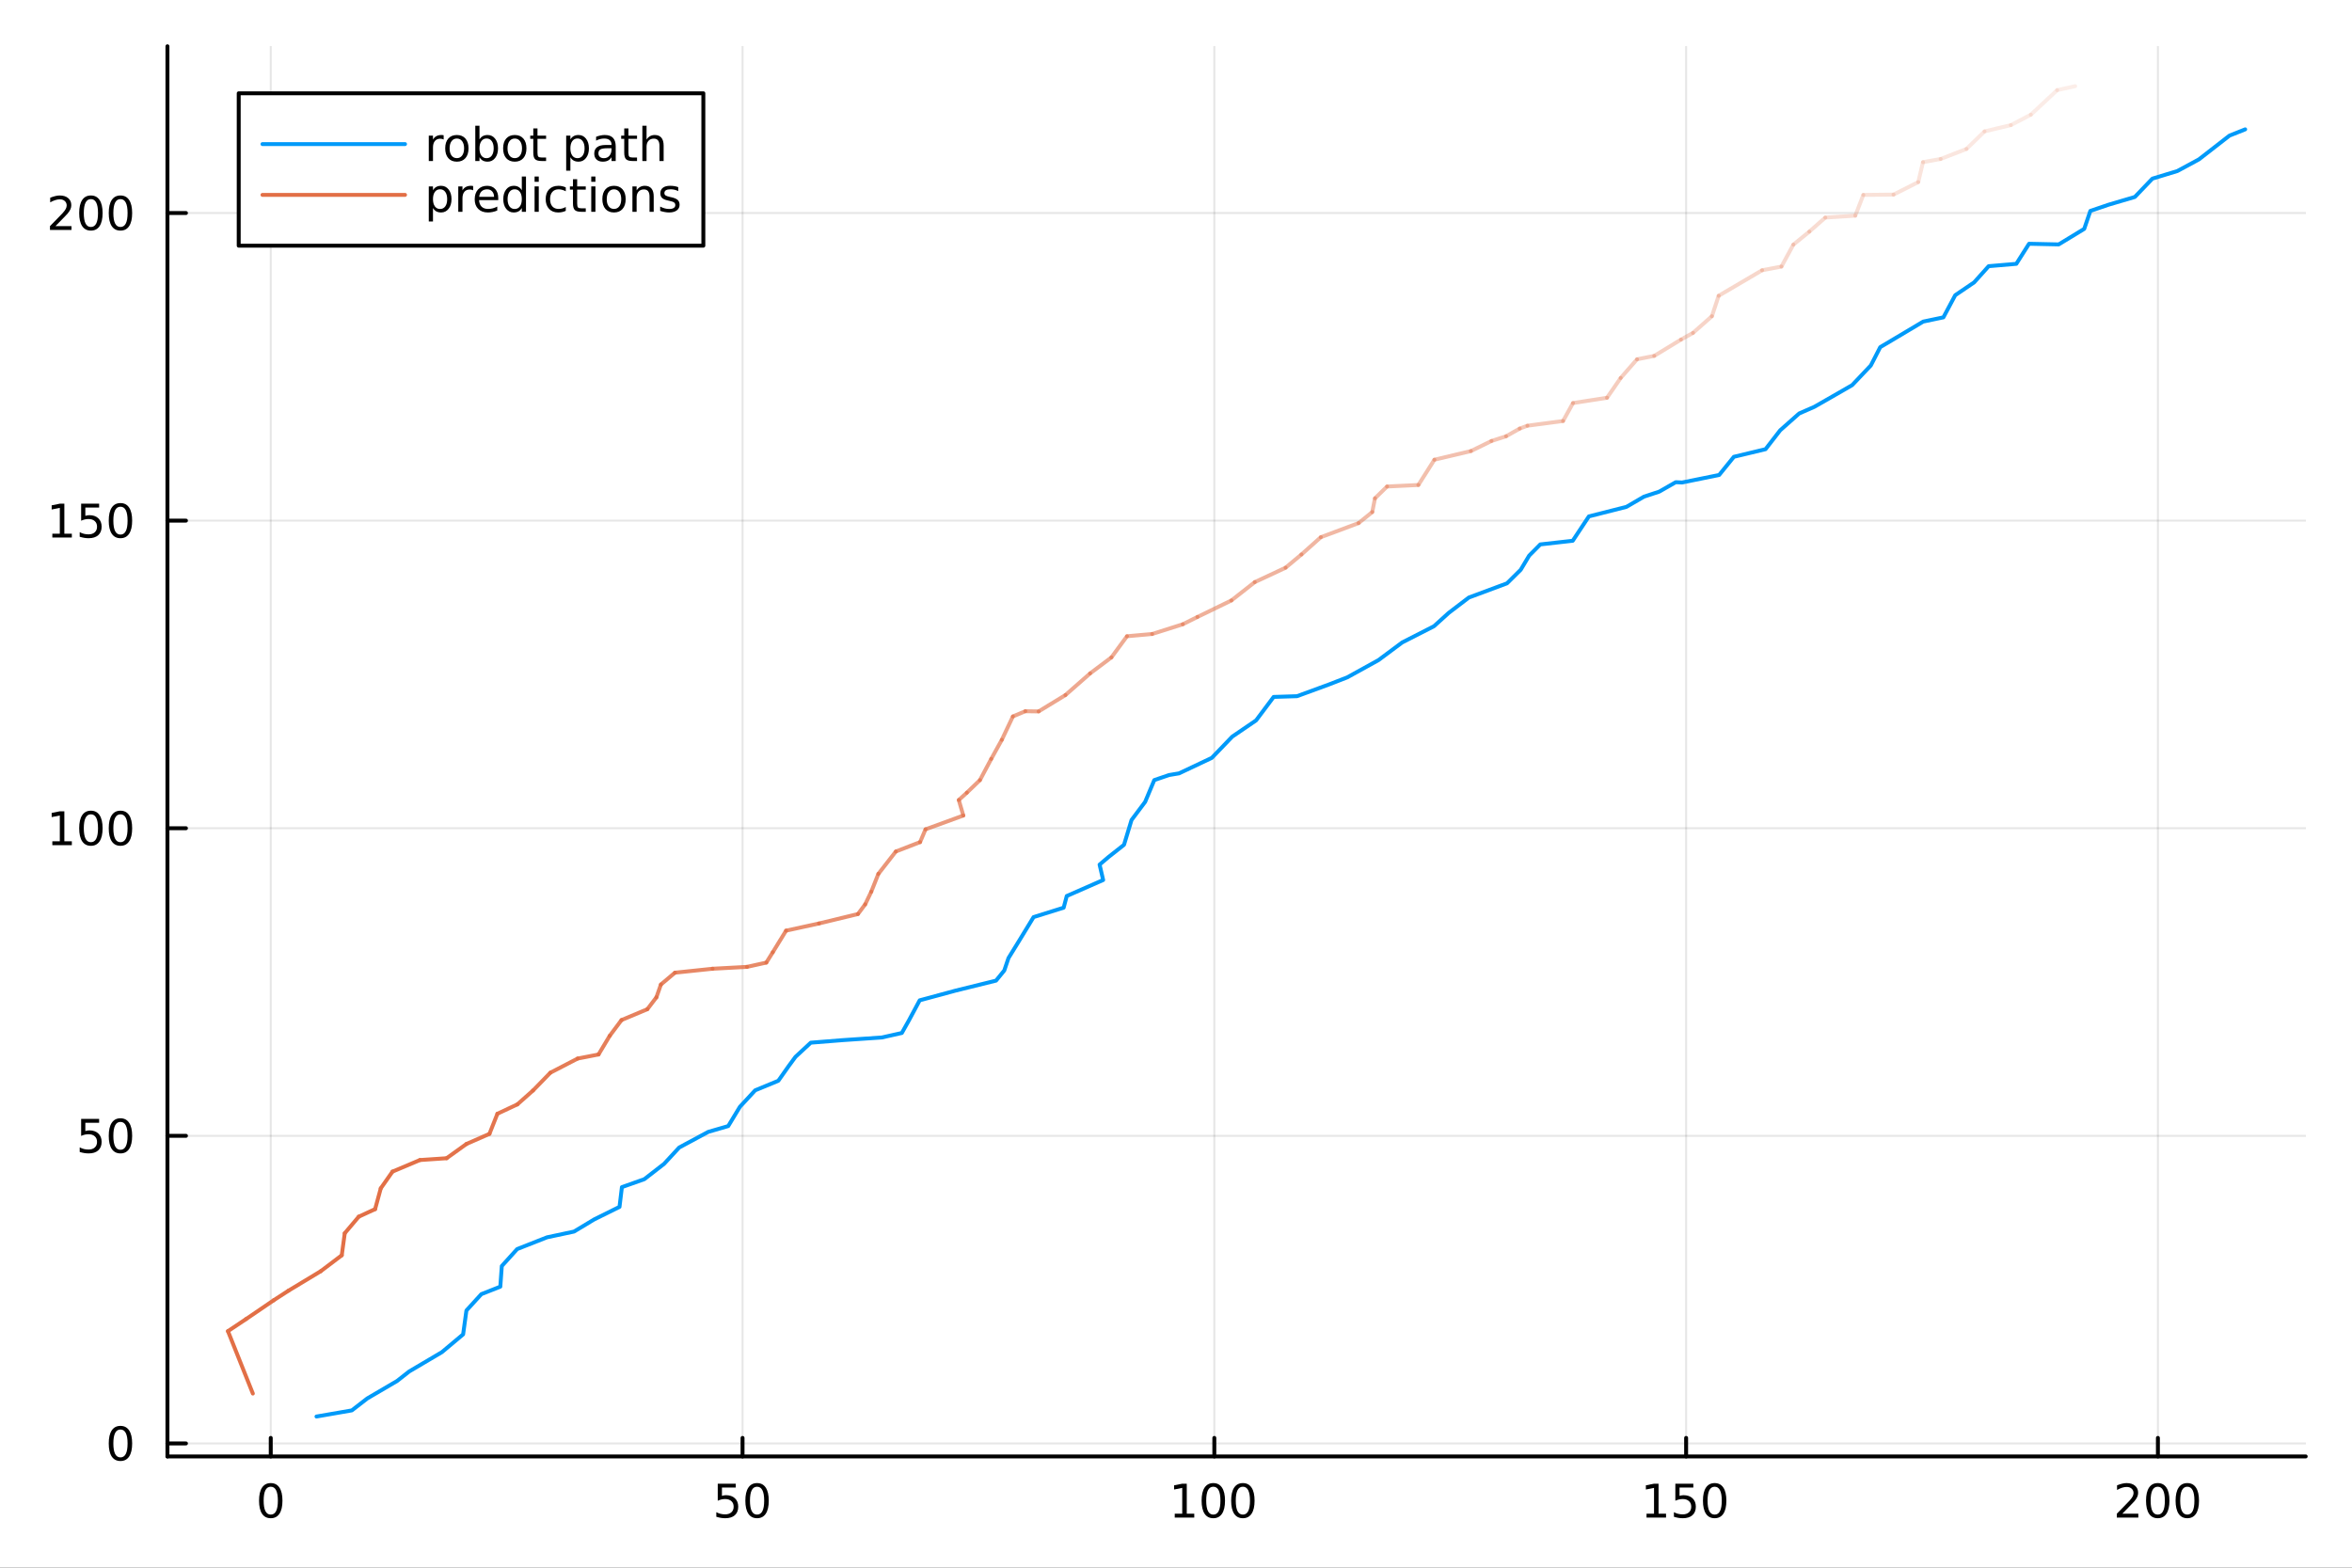 <?xml version="1.0" encoding="utf-8"?>
<svg xmlns="http://www.w3.org/2000/svg" xmlns:xlink="http://www.w3.org/1999/xlink" width="600" height="400" viewBox="0 0 2400 1600">
<rect x="0" y="0" width="2400" height="1600" fill="#333333" stroke="none"/>
<defs>
  <clipPath id="clip570">
    <rect x="0" y="0" width="2400" height="1600"/>
  </clipPath>
</defs>
<path clip-path="url(#clip570)" d="M0 1600 L2400 1600 L2400 8.88178e-14 L0 8.88178e-14  Z" fill="#ffffff" fill-rule="evenodd" fill-opacity="1"/>
<defs>
  <clipPath id="clip571">
    <rect x="480" y="0" width="1681" height="1600"/>
  </clipPath>
</defs>
<path clip-path="url(#clip570)" d="M170.857 1486.45 L2352.76 1486.45 L2352.76 47.244 L170.857 47.244  Z" fill="#ffffff" fill-rule="evenodd" fill-opacity="1"/>
<defs>
  <clipPath id="clip572">
    <rect x="170" y="47" width="2183" height="1440"/>
  </clipPath>
</defs>
<polyline clip-path="url(#clip572)" style="stroke:#000000; stroke-linecap:round; stroke-linejoin:round; stroke-width:2; stroke-opacity:0.1; fill:none" points="276.279,1486.45 276.279,47.244 "/>
<polyline clip-path="url(#clip572)" style="stroke:#000000; stroke-linecap:round; stroke-linejoin:round; stroke-width:2; stroke-opacity:0.1; fill:none" points="757.696,1486.45 757.696,47.244 "/>
<polyline clip-path="url(#clip572)" style="stroke:#000000; stroke-linecap:round; stroke-linejoin:round; stroke-width:2; stroke-opacity:0.1; fill:none" points="1239.11,1486.45 1239.11,47.244 "/>
<polyline clip-path="url(#clip572)" style="stroke:#000000; stroke-linecap:round; stroke-linejoin:round; stroke-width:2; stroke-opacity:0.1; fill:none" points="1720.53,1486.45 1720.53,47.244 "/>
<polyline clip-path="url(#clip572)" style="stroke:#000000; stroke-linecap:round; stroke-linejoin:round; stroke-width:2; stroke-opacity:0.1; fill:none" points="2201.95,1486.45 2201.95,47.244 "/>
<polyline clip-path="url(#clip572)" style="stroke:#000000; stroke-linecap:round; stroke-linejoin:round; stroke-width:2; stroke-opacity:0.1; fill:none" points="170.857,1473.18 2352.76,1473.18 "/>
<polyline clip-path="url(#clip572)" style="stroke:#000000; stroke-linecap:round; stroke-linejoin:round; stroke-width:2; stroke-opacity:0.1; fill:none" points="170.857,1159.24 2352.76,1159.24 "/>
<polyline clip-path="url(#clip572)" style="stroke:#000000; stroke-linecap:round; stroke-linejoin:round; stroke-width:2; stroke-opacity:0.1; fill:none" points="170.857,845.297 2352.76,845.297 "/>
<polyline clip-path="url(#clip572)" style="stroke:#000000; stroke-linecap:round; stroke-linejoin:round; stroke-width:2; stroke-opacity:0.1; fill:none" points="170.857,531.356 2352.76,531.356 "/>
<polyline clip-path="url(#clip572)" style="stroke:#000000; stroke-linecap:round; stroke-linejoin:round; stroke-width:2; stroke-opacity:0.1; fill:none" points="170.857,217.414 2352.76,217.414 "/>
<polyline clip-path="url(#clip570)" style="stroke:#000000; stroke-linecap:round; stroke-linejoin:round; stroke-width:4; stroke-opacity:1; fill:none" points="170.857,1486.45 2352.76,1486.45 "/>
<polyline clip-path="url(#clip570)" style="stroke:#000000; stroke-linecap:round; stroke-linejoin:round; stroke-width:4; stroke-opacity:1; fill:none" points="276.279,1486.45 276.279,1467.55 "/>
<polyline clip-path="url(#clip570)" style="stroke:#000000; stroke-linecap:round; stroke-linejoin:round; stroke-width:4; stroke-opacity:1; fill:none" points="757.696,1486.45 757.696,1467.55 "/>
<polyline clip-path="url(#clip570)" style="stroke:#000000; stroke-linecap:round; stroke-linejoin:round; stroke-width:4; stroke-opacity:1; fill:none" points="1239.11,1486.45 1239.11,1467.55 "/>
<polyline clip-path="url(#clip570)" style="stroke:#000000; stroke-linecap:round; stroke-linejoin:round; stroke-width:4; stroke-opacity:1; fill:none" points="1720.53,1486.45 1720.53,1467.55 "/>
<polyline clip-path="url(#clip570)" style="stroke:#000000; stroke-linecap:round; stroke-linejoin:round; stroke-width:4; stroke-opacity:1; fill:none" points="2201.95,1486.45 2201.95,1467.55 "/>
<path clip-path="url(#clip570)" d="M276.279 1517.37 Q272.668 1517.37 270.839 1520.93 Q269.034 1524.47 269.034 1531.6 Q269.034 1538.71 270.839 1542.27 Q272.668 1545.82 276.279 1545.82 Q279.913 1545.82 281.719 1542.27 Q283.548 1538.71 283.548 1531.6 Q283.548 1524.47 281.719 1520.93 Q279.913 1517.37 276.279 1517.37 M276.279 1513.66 Q282.089 1513.66 285.145 1518.27 Q288.224 1522.85 288.224 1531.6 Q288.224 1540.33 285.145 1544.94 Q282.089 1549.52 276.279 1549.52 Q270.469 1549.52 267.39 1544.94 Q264.335 1540.33 264.335 1531.6 Q264.335 1522.85 267.39 1518.27 Q270.469 1513.66 276.279 1513.66 Z" fill="#000000" fill-rule="nonzero" fill-opacity="1" /><path clip-path="url(#clip570)" d="M732.396 1514.29 L750.752 1514.29 L750.752 1518.22 L736.678 1518.22 L736.678 1526.7 Q737.696 1526.35 738.715 1526.19 Q739.733 1526 740.752 1526 Q746.539 1526 749.919 1529.17 Q753.298 1532.34 753.298 1537.76 Q753.298 1543.34 749.826 1546.44 Q746.354 1549.52 740.034 1549.52 Q737.858 1549.52 735.59 1549.15 Q733.345 1548.78 730.937 1548.04 L730.937 1543.34 Q733.021 1544.47 735.243 1545.03 Q737.465 1545.58 739.942 1545.58 Q743.946 1545.58 746.284 1543.48 Q748.622 1541.37 748.622 1537.76 Q748.622 1534.15 746.284 1532.04 Q743.946 1529.94 739.942 1529.94 Q738.067 1529.94 736.192 1530.35 Q734.34 1530.77 732.396 1531.65 L732.396 1514.29 Z" fill="#000000" fill-rule="nonzero" fill-opacity="1" /><path clip-path="url(#clip570)" d="M772.511 1517.37 Q768.9 1517.37 767.071 1520.93 Q765.266 1524.47 765.266 1531.6 Q765.266 1538.71 767.071 1542.27 Q768.9 1545.82 772.511 1545.82 Q776.145 1545.82 777.951 1542.27 Q779.78 1538.71 779.78 1531.6 Q779.78 1524.47 777.951 1520.93 Q776.145 1517.37 772.511 1517.37 M772.511 1513.66 Q778.321 1513.66 781.377 1518.27 Q784.455 1522.85 784.455 1531.6 Q784.455 1540.33 781.377 1544.94 Q778.321 1549.52 772.511 1549.52 Q766.701 1549.52 763.622 1544.94 Q760.567 1540.33 760.567 1531.6 Q760.567 1522.85 763.622 1518.27 Q766.701 1513.66 772.511 1513.66 Z" fill="#000000" fill-rule="nonzero" fill-opacity="1" /><path clip-path="url(#clip570)" d="M1198.72 1544.91 L1206.36 1544.91 L1206.36 1518.55 L1198.05 1520.21 L1198.05 1515.95 L1206.31 1514.29 L1210.99 1514.29 L1210.99 1544.91 L1218.63 1544.91 L1218.63 1548.85 L1198.72 1548.85 L1198.72 1544.91 Z" fill="#000000" fill-rule="nonzero" fill-opacity="1" /><path clip-path="url(#clip570)" d="M1238.07 1517.37 Q1234.46 1517.37 1232.63 1520.93 Q1230.83 1524.47 1230.83 1531.6 Q1230.83 1538.71 1232.63 1542.27 Q1234.46 1545.82 1238.07 1545.82 Q1241.71 1545.82 1243.51 1542.27 Q1245.34 1538.71 1245.34 1531.6 Q1245.34 1524.47 1243.51 1520.93 Q1241.71 1517.37 1238.07 1517.37 M1238.07 1513.66 Q1243.88 1513.66 1246.94 1518.27 Q1250.02 1522.85 1250.02 1531.6 Q1250.02 1540.33 1246.94 1544.94 Q1243.88 1549.52 1238.07 1549.52 Q1232.26 1549.52 1229.18 1544.94 Q1226.13 1540.33 1226.13 1531.6 Q1226.13 1522.85 1229.18 1518.27 Q1232.26 1513.66 1238.07 1513.66 Z" fill="#000000" fill-rule="nonzero" fill-opacity="1" /><path clip-path="url(#clip570)" d="M1268.23 1517.37 Q1264.62 1517.37 1262.79 1520.93 Q1260.99 1524.47 1260.99 1531.6 Q1260.99 1538.71 1262.79 1542.27 Q1264.62 1545.82 1268.23 1545.82 Q1271.87 1545.82 1273.67 1542.27 Q1275.5 1538.71 1275.5 1531.6 Q1275.5 1524.47 1273.67 1520.93 Q1271.87 1517.37 1268.23 1517.37 M1268.23 1513.66 Q1274.04 1513.66 1277.1 1518.27 Q1280.18 1522.85 1280.18 1531.6 Q1280.18 1540.33 1277.1 1544.94 Q1274.04 1549.52 1268.23 1549.52 Q1262.42 1549.52 1259.34 1544.94 Q1256.29 1540.33 1256.29 1531.6 Q1256.29 1522.85 1259.34 1518.27 Q1262.42 1513.66 1268.23 1513.66 Z" fill="#000000" fill-rule="nonzero" fill-opacity="1" /><path clip-path="url(#clip570)" d="M1680.14 1544.91 L1687.78 1544.91 L1687.78 1518.55 L1679.47 1520.21 L1679.47 1515.95 L1687.73 1514.29 L1692.41 1514.29 L1692.41 1544.91 L1700.04 1544.91 L1700.04 1548.85 L1680.14 1548.85 L1680.14 1544.91 Z" fill="#000000" fill-rule="nonzero" fill-opacity="1" /><path clip-path="url(#clip570)" d="M1709.54 1514.29 L1727.89 1514.29 L1727.89 1518.22 L1713.82 1518.22 L1713.82 1526.7 Q1714.84 1526.35 1715.85 1526.19 Q1716.87 1526 1717.89 1526 Q1723.68 1526 1727.06 1529.17 Q1730.44 1532.34 1730.44 1537.76 Q1730.44 1543.34 1726.97 1546.44 Q1723.49 1549.52 1717.17 1549.52 Q1715 1549.52 1712.73 1549.15 Q1710.48 1548.78 1708.08 1548.04 L1708.08 1543.34 Q1710.16 1544.47 1712.38 1545.03 Q1714.6 1545.58 1717.08 1545.58 Q1721.09 1545.58 1723.42 1543.48 Q1725.76 1541.37 1725.76 1537.76 Q1725.76 1534.15 1723.42 1532.04 Q1721.09 1529.94 1717.08 1529.94 Q1715.21 1529.94 1713.33 1530.35 Q1711.48 1530.77 1709.54 1531.65 L1709.54 1514.29 Z" fill="#000000" fill-rule="nonzero" fill-opacity="1" /><path clip-path="url(#clip570)" d="M1749.65 1517.37 Q1746.04 1517.37 1744.21 1520.93 Q1742.41 1524.47 1742.41 1531.6 Q1742.41 1538.71 1744.21 1542.27 Q1746.04 1545.82 1749.65 1545.82 Q1753.29 1545.82 1755.09 1542.27 Q1756.92 1538.71 1756.92 1531.6 Q1756.92 1524.47 1755.09 1520.93 Q1753.29 1517.37 1749.65 1517.37 M1749.65 1513.66 Q1755.46 1513.66 1758.52 1518.27 Q1761.6 1522.85 1761.6 1531.6 Q1761.6 1540.33 1758.52 1544.94 Q1755.46 1549.52 1749.65 1549.52 Q1743.84 1549.52 1740.76 1544.94 Q1737.71 1540.33 1737.71 1531.6 Q1737.71 1522.85 1740.76 1518.27 Q1743.84 1513.66 1749.65 1513.66 Z" fill="#000000" fill-rule="nonzero" fill-opacity="1" /><path clip-path="url(#clip570)" d="M2165.64 1544.91 L2181.96 1544.91 L2181.96 1548.85 L2160.02 1548.85 L2160.02 1544.91 Q2162.68 1542.16 2167.26 1537.53 Q2171.87 1532.88 2173.05 1531.53 Q2175.29 1529.01 2176.17 1527.27 Q2177.08 1525.51 2177.08 1523.82 Q2177.08 1521.07 2175.13 1519.33 Q2173.21 1517.6 2170.11 1517.6 Q2167.91 1517.6 2165.45 1518.36 Q2163.02 1519.13 2160.25 1520.68 L2160.25 1515.95 Q2163.07 1514.82 2165.52 1514.24 Q2167.98 1513.66 2170.01 1513.66 Q2175.39 1513.66 2178.58 1516.35 Q2181.77 1519.03 2181.77 1523.52 Q2181.77 1525.65 2180.96 1527.57 Q2180.18 1529.47 2178.07 1532.07 Q2177.49 1532.74 2174.39 1535.95 Q2171.29 1539.15 2165.64 1544.91 Z" fill="#000000" fill-rule="nonzero" fill-opacity="1" /><path clip-path="url(#clip570)" d="M2201.77 1517.37 Q2198.16 1517.37 2196.33 1520.93 Q2194.53 1524.47 2194.53 1531.6 Q2194.53 1538.71 2196.33 1542.27 Q2198.16 1545.82 2201.77 1545.82 Q2205.41 1545.82 2207.21 1542.27 Q2209.04 1538.71 2209.04 1531.6 Q2209.04 1524.47 2207.21 1520.93 Q2205.41 1517.37 2201.77 1517.37 M2201.77 1513.66 Q2207.58 1513.66 2210.64 1518.27 Q2213.72 1522.85 2213.72 1531.6 Q2213.72 1540.33 2210.64 1544.94 Q2207.58 1549.52 2201.77 1549.52 Q2195.96 1549.52 2192.89 1544.94 Q2189.83 1540.33 2189.83 1531.6 Q2189.83 1522.85 2192.89 1518.27 Q2195.96 1513.66 2201.77 1513.66 Z" fill="#000000" fill-rule="nonzero" fill-opacity="1" /><path clip-path="url(#clip570)" d="M2231.94 1517.37 Q2228.32 1517.37 2226.5 1520.93 Q2224.69 1524.47 2224.69 1531.6 Q2224.69 1538.71 2226.5 1542.27 Q2228.32 1545.82 2231.94 1545.82 Q2235.57 1545.82 2237.38 1542.27 Q2239.2 1538.71 2239.2 1531.6 Q2239.2 1524.47 2237.38 1520.93 Q2235.57 1517.37 2231.94 1517.37 M2231.94 1513.66 Q2237.75 1513.66 2240.8 1518.27 Q2243.88 1522.85 2243.88 1531.6 Q2243.88 1540.33 2240.8 1544.94 Q2237.75 1549.52 2231.94 1549.52 Q2226.13 1549.52 2223.05 1544.94 Q2219.99 1540.33 2219.99 1531.6 Q2219.99 1522.85 2223.05 1518.27 Q2226.13 1513.66 2231.94 1513.66 Z" fill="#000000" fill-rule="nonzero" fill-opacity="1" /><polyline clip-path="url(#clip570)" style="stroke:#000000; stroke-linecap:round; stroke-linejoin:round; stroke-width:4; stroke-opacity:1; fill:none" points="170.857,1486.45 170.857,47.244 "/>
<polyline clip-path="url(#clip570)" style="stroke:#000000; stroke-linecap:round; stroke-linejoin:round; stroke-width:4; stroke-opacity:1; fill:none" points="170.857,1473.18 189.755,1473.18 "/>
<polyline clip-path="url(#clip570)" style="stroke:#000000; stroke-linecap:round; stroke-linejoin:round; stroke-width:4; stroke-opacity:1; fill:none" points="170.857,1159.24 189.755,1159.24 "/>
<polyline clip-path="url(#clip570)" style="stroke:#000000; stroke-linecap:round; stroke-linejoin:round; stroke-width:4; stroke-opacity:1; fill:none" points="170.857,845.297 189.755,845.297 "/>
<polyline clip-path="url(#clip570)" style="stroke:#000000; stroke-linecap:round; stroke-linejoin:round; stroke-width:4; stroke-opacity:1; fill:none" points="170.857,531.356 189.755,531.356 "/>
<polyline clip-path="url(#clip570)" style="stroke:#000000; stroke-linecap:round; stroke-linejoin:round; stroke-width:4; stroke-opacity:1; fill:none" points="170.857,217.414 189.755,217.414 "/>
<path clip-path="url(#clip570)" d="M122.913 1458.98 Q119.302 1458.98 117.473 1462.54 Q115.668 1466.09 115.668 1473.21 Q115.668 1480.32 117.473 1483.89 Q119.302 1487.43 122.913 1487.43 Q126.547 1487.43 128.353 1483.89 Q130.182 1480.32 130.182 1473.21 Q130.182 1466.09 128.353 1462.54 Q126.547 1458.98 122.913 1458.98 M122.913 1455.28 Q128.723 1455.28 131.779 1459.88 Q134.857 1464.46 134.857 1473.21 Q134.857 1481.94 131.779 1486.55 Q128.723 1491.13 122.913 1491.13 Q117.103 1491.13 114.024 1486.55 Q110.969 1481.94 110.969 1473.21 Q110.969 1464.46 114.024 1459.88 Q117.103 1455.28 122.913 1455.28 Z" fill="#000000" fill-rule="nonzero" fill-opacity="1" /><path clip-path="url(#clip570)" d="M82.797 1141.96 L101.154 1141.96 L101.154 1145.89 L87.08 1145.89 L87.08 1154.37 Q88.098 1154.02 89.117 1153.86 Q90.135 1153.67 91.154 1153.67 Q96.941 1153.67 100.321 1156.84 Q103.7 1160.01 103.7 1165.43 Q103.7 1171.01 100.228 1174.11 Q96.756 1177.19 90.436 1177.19 Q88.26 1177.19 85.992 1176.82 Q83.747 1176.45 81.339 1175.71 L81.339 1171.01 Q83.422 1172.14 85.645 1172.7 Q87.867 1173.25 90.344 1173.25 Q94.348 1173.25 96.686 1171.15 Q99.024 1169.04 99.024 1165.43 Q99.024 1161.82 96.686 1159.71 Q94.348 1157.61 90.344 1157.61 Q88.469 1157.61 86.594 1158.02 Q84.742 1158.44 82.797 1159.32 L82.797 1141.96 Z" fill="#000000" fill-rule="nonzero" fill-opacity="1" /><path clip-path="url(#clip570)" d="M122.913 1145.04 Q119.302 1145.04 117.473 1148.6 Q115.668 1152.14 115.668 1159.27 Q115.668 1166.38 117.473 1169.94 Q119.302 1173.49 122.913 1173.49 Q126.547 1173.49 128.353 1169.94 Q130.182 1166.38 130.182 1159.27 Q130.182 1152.14 128.353 1148.6 Q126.547 1145.04 122.913 1145.04 M122.913 1141.33 Q128.723 1141.33 131.779 1145.94 Q134.857 1150.52 134.857 1159.27 Q134.857 1168 131.779 1172.61 Q128.723 1177.19 122.913 1177.19 Q117.103 1177.19 114.024 1172.61 Q110.969 1168 110.969 1159.27 Q110.969 1150.52 114.024 1145.94 Q117.103 1141.33 122.913 1141.33 Z" fill="#000000" fill-rule="nonzero" fill-opacity="1" /><path clip-path="url(#clip570)" d="M53.4 858.642 L61.038 858.642 L61.038 832.277 L52.728 833.943 L52.728 829.684 L60.992 828.017 L65.668 828.017 L65.668 858.642 L73.307 858.642 L73.307 862.577 L53.4 862.577 L53.4 858.642 Z" fill="#000000" fill-rule="nonzero" fill-opacity="1" /><path clip-path="url(#clip570)" d="M92.751 831.096 Q89.14 831.096 87.311 834.661 Q85.506 838.202 85.506 845.332 Q85.506 852.439 87.311 856.003 Q89.14 859.545 92.751 859.545 Q96.385 859.545 98.191 856.003 Q100.02 852.439 100.02 845.332 Q100.02 838.202 98.191 834.661 Q96.385 831.096 92.751 831.096 M92.751 827.392 Q98.561 827.392 101.617 831.999 Q104.696 836.582 104.696 845.332 Q104.696 854.059 101.617 858.665 Q98.561 863.249 92.751 863.249 Q86.941 863.249 83.862 858.665 Q80.807 854.059 80.807 845.332 Q80.807 836.582 83.862 831.999 Q86.941 827.392 92.751 827.392 Z" fill="#000000" fill-rule="nonzero" fill-opacity="1" /><path clip-path="url(#clip570)" d="M122.913 831.096 Q119.302 831.096 117.473 834.661 Q115.668 838.202 115.668 845.332 Q115.668 852.439 117.473 856.003 Q119.302 859.545 122.913 859.545 Q126.547 859.545 128.353 856.003 Q130.182 852.439 130.182 845.332 Q130.182 838.202 128.353 834.661 Q126.547 831.096 122.913 831.096 M122.913 827.392 Q128.723 827.392 131.779 831.999 Q134.857 836.582 134.857 845.332 Q134.857 854.059 131.779 858.665 Q128.723 863.249 122.913 863.249 Q117.103 863.249 114.024 858.665 Q110.969 854.059 110.969 845.332 Q110.969 836.582 114.024 831.999 Q117.103 827.392 122.913 827.392 Z" fill="#000000" fill-rule="nonzero" fill-opacity="1" /><path clip-path="url(#clip570)" d="M53.4 544.701 L61.038 544.701 L61.038 518.335 L52.728 520.002 L52.728 515.743 L60.992 514.076 L65.668 514.076 L65.668 544.701 L73.307 544.701 L73.307 548.636 L53.4 548.636 L53.4 544.701 Z" fill="#000000" fill-rule="nonzero" fill-opacity="1" /><path clip-path="url(#clip570)" d="M82.797 514.076 L101.154 514.076 L101.154 518.011 L87.08 518.011 L87.08 526.483 Q88.098 526.136 89.117 525.974 Q90.135 525.789 91.154 525.789 Q96.941 525.789 100.321 528.96 Q103.7 532.131 103.7 537.548 Q103.7 543.127 100.228 546.229 Q96.756 549.307 90.436 549.307 Q88.26 549.307 85.992 548.937 Q83.747 548.566 81.339 547.826 L81.339 543.127 Q83.422 544.261 85.645 544.817 Q87.867 545.372 90.344 545.372 Q94.348 545.372 96.686 543.266 Q99.024 541.159 99.024 537.548 Q99.024 533.937 96.686 531.83 Q94.348 529.724 90.344 529.724 Q88.469 529.724 86.594 530.141 Q84.742 530.557 82.797 531.437 L82.797 514.076 Z" fill="#000000" fill-rule="nonzero" fill-opacity="1" /><path clip-path="url(#clip570)" d="M122.913 517.155 Q119.302 517.155 117.473 520.719 Q115.668 524.261 115.668 531.391 Q115.668 538.497 117.473 542.062 Q119.302 545.604 122.913 545.604 Q126.547 545.604 128.353 542.062 Q130.182 538.497 130.182 531.391 Q130.182 524.261 128.353 520.719 Q126.547 517.155 122.913 517.155 M122.913 513.451 Q128.723 513.451 131.779 518.057 Q134.857 522.641 134.857 531.391 Q134.857 540.117 131.779 544.724 Q128.723 549.307 122.913 549.307 Q117.103 549.307 114.024 544.724 Q110.969 540.117 110.969 531.391 Q110.969 522.641 114.024 518.057 Q117.103 513.451 122.913 513.451 Z" fill="#000000" fill-rule="nonzero" fill-opacity="1" /><path clip-path="url(#clip570)" d="M56.617 230.759 L72.936 230.759 L72.936 234.694 L50.992 234.694 L50.992 230.759 Q53.654 228.005 58.237 223.375 Q62.844 218.722 64.025 217.38 Q66.27 214.857 67.149 213.121 Q68.052 211.361 68.052 209.671 Q68.052 206.917 66.108 205.181 Q64.186 203.445 61.085 203.445 Q58.886 203.445 56.432 204.209 Q54.001 204.972 51.224 206.523 L51.224 201.801 Q54.048 200.667 56.501 200.088 Q58.955 199.51 60.992 199.51 Q66.362 199.51 69.557 202.195 Q72.751 204.88 72.751 209.371 Q72.751 211.5 71.941 213.421 Q71.154 215.32 69.048 217.912 Q68.469 218.583 65.367 221.801 Q62.265 224.995 56.617 230.759 Z" fill="#000000" fill-rule="nonzero" fill-opacity="1" /><path clip-path="url(#clip570)" d="M92.751 203.213 Q89.14 203.213 87.311 206.778 Q85.506 210.32 85.506 217.449 Q85.506 224.556 87.311 228.12 Q89.14 231.662 92.751 231.662 Q96.385 231.662 98.191 228.12 Q100.02 224.556 100.02 217.449 Q100.02 210.32 98.191 206.778 Q96.385 203.213 92.751 203.213 M92.751 199.51 Q98.561 199.51 101.617 204.116 Q104.696 208.699 104.696 217.449 Q104.696 226.176 101.617 230.782 Q98.561 235.366 92.751 235.366 Q86.941 235.366 83.862 230.782 Q80.807 226.176 80.807 217.449 Q80.807 208.699 83.862 204.116 Q86.941 199.51 92.751 199.51 Z" fill="#000000" fill-rule="nonzero" fill-opacity="1" /><path clip-path="url(#clip570)" d="M122.913 203.213 Q119.302 203.213 117.473 206.778 Q115.668 210.32 115.668 217.449 Q115.668 224.556 117.473 228.12 Q119.302 231.662 122.913 231.662 Q126.547 231.662 128.353 228.12 Q130.182 224.556 130.182 217.449 Q130.182 210.32 128.353 206.778 Q126.547 203.213 122.913 203.213 M122.913 199.51 Q128.723 199.51 131.779 204.116 Q134.857 208.699 134.857 217.449 Q134.857 226.176 131.779 230.782 Q128.723 235.366 122.913 235.366 Q117.103 235.366 114.024 230.782 Q110.969 226.176 110.969 217.449 Q110.969 208.699 114.024 204.116 Q117.103 199.51 122.913 199.51 Z" fill="#000000" fill-rule="nonzero" fill-opacity="1" /><polyline clip-path="url(#clip572)" style="stroke:#009af9; stroke-linecap:round; stroke-linejoin:round; stroke-width:4; stroke-opacity:1; fill:none" points="322.957,1445.72 359.027,1439.46 374.788,1427.25 405.213,1409.42 417.547,1399.72 450.895,1380.03 472.578,1361.86 475.939,1337.52 491.171,1320.82 510.526,1313.18 512.045,1292.15 527.743,1274.8 558.202,1262.82 585.718,1256.95 606.364,1244.53 632.15,1231.75 634.598,1211.6 657.492,1203.48 677.63,1187.85 693.062,1171.16 722.717,1155.2 743.084,1149.29 755.012,1129.61 770.614,1112.78 794.215,1103.04 804.656,1088.23 811.729,1078.61 827.331,1064.17 860.165,1061.56 899.799,1058.87 920.235,1054.28 927.512,1041.33 938.461,1020.94 974.977,1011.06 1016.36,1000.83 1024.78,990.477 1029.07,977.796 1039.73,960.519 1054.69,935.976 1085.37,926.379 1088.53,914.48 1125.67,898.154 1122.03,882.423 1131.22,874.612 1146.95,862.217 1154.61,836.947 1168.5,818.425 1177.84,796.167 1192.92,791.011 1203.13,789.295 1236.54,773.493 1257.36,751.85 1281.7,735.248 1299.65,711.285 1323.49,710.531 1356.3,698.495 1374.71,691.342 1406.6,673.73 1430.79,655.704 1463.24,639.126 1478.26,625.534 1498.84,609.842 1537.76,595.353 1551.75,581.517 1560.4,567.046 1571.73,555.635 1604.83,551.91 1621.31,527.035 1659.6,517.323 1677.48,506.912 1693.11,501.763 1709.95,492.138 1716.42,492.442 1754.23,484.773 1769.27,466.22 1801.58,458.447 1816.49,439.199 1835.89,421.995 1851.36,415.224 1880.53,398.512 1889.94,393.07 1909,372.984 1918.62,354.302 1962.46,328.219 1983.06,323.892 1995.13,301.293 2014.39,288.226 2029.25,271.674 2057.47,269.266 2070.46,248.797 2100.72,249.45 2126.76,233.593 2133.01,215.264 2151.7,208.895 2178.41,201.022 2196.33,182.312 2221.79,174.571 2243.74,162.705 2275,138.403 2291,132.023 "/>
<polyline clip-path="url(#clip572)" style="stroke:#e26f46; stroke-linecap:round; stroke-linejoin:round; stroke-width:4; stroke-opacity:1; fill:none" points="258.005,1422.27 232.609,1358.59 "/>
<polyline clip-path="url(#clip572)" style="stroke:#e26f46; stroke-linecap:round; stroke-linejoin:round; stroke-width:4; stroke-opacity:1; fill:none" points="232.609,1358.59 251.07,1346.26 "/>
<polyline clip-path="url(#clip572)" style="stroke:#e26f46; stroke-linecap:round; stroke-linejoin:round; stroke-width:4; stroke-opacity:1; fill:none" points="251.07,1346.26 279.138,1327.15 "/>
<polyline clip-path="url(#clip572)" style="stroke:#e26f46; stroke-linecap:round; stroke-linejoin:round; stroke-width:4; stroke-opacity:1; fill:none" points="279.138,1327.15 294.38,1317.27 "/>
<polyline clip-path="url(#clip572)" style="stroke:#e26f46; stroke-linecap:round; stroke-linejoin:round; stroke-width:4; stroke-opacity:1; fill:none" points="294.38,1317.27 327.256,1297.43 "/>
<polyline clip-path="url(#clip572)" style="stroke:#e26f46; stroke-linecap:round; stroke-linejoin:round; stroke-width:4; stroke-opacity:1; fill:none" points="327.256,1297.43 348.722,1281.18 "/>
<polyline clip-path="url(#clip572)" style="stroke:#e26f46; stroke-linecap:round; stroke-linejoin:round; stroke-width:4; stroke-opacity:1; fill:none" points="348.722,1281.18 351.796,1258.65 "/>
<polyline clip-path="url(#clip572)" style="stroke:#e26f46; stroke-linecap:round; stroke-linejoin:round; stroke-width:4; stroke-opacity:1; fill:none" points="351.796,1258.65 366.083,1241.75 "/>
<polyline clip-path="url(#clip572)" style="stroke:#e26f46; stroke-linecap:round; stroke-linejoin:round; stroke-width:4; stroke-opacity:1; fill:none" points="366.083,1241.75 382.757,1234.05 "/>
<polyline clip-path="url(#clip572)" style="stroke:#e26f46; stroke-linecap:round; stroke-linejoin:round; stroke-width:4; stroke-opacity:1; fill:none" points="382.757,1234.05 388.538,1212.84 "/>
<polyline clip-path="url(#clip572)" style="stroke:#e26f46; stroke-linecap:round; stroke-linejoin:round; stroke-width:4; stroke-opacity:1; fill:none" points="388.538,1212.84 400.505,1195.77 "/>
<polyline clip-path="url(#clip572)" style="stroke:#e26f46; stroke-linecap:round; stroke-linejoin:round; stroke-width:4; stroke-opacity:0.99; fill:none" points="400.505,1195.77 428.492,1183.95 "/>
<polyline clip-path="url(#clip572)" style="stroke:#e26f46; stroke-linecap:round; stroke-linejoin:round; stroke-width:4; stroke-opacity:0.98; fill:none" points="428.492,1183.95 455.713,1182.1 "/>
<polyline clip-path="url(#clip572)" style="stroke:#e26f46; stroke-linecap:round; stroke-linejoin:round; stroke-width:4; stroke-opacity:0.97; fill:none" points="455.713,1182.1 476,1167.53 "/>
<polyline clip-path="url(#clip572)" style="stroke:#e26f46; stroke-linecap:round; stroke-linejoin:round; stroke-width:4; stroke-opacity:0.96; fill:none" points="476,1167.53 499.422,1157.25 "/>
<polyline clip-path="url(#clip572)" style="stroke:#e26f46; stroke-linecap:round; stroke-linejoin:round; stroke-width:4; stroke-opacity:0.95; fill:none" points="499.422,1157.25 507.589,1136.67 "/>
<polyline clip-path="url(#clip572)" style="stroke:#e26f46; stroke-linecap:round; stroke-linejoin:round; stroke-width:4; stroke-opacity:0.94; fill:none" points="507.589,1136.67 527.896,1127.18 "/>
<polyline clip-path="url(#clip572)" style="stroke:#e26f46; stroke-linecap:round; stroke-linejoin:round; stroke-width:4; stroke-opacity:0.93; fill:none" points="527.896,1127.18 543.907,1112.98 "/>
<polyline clip-path="url(#clip572)" style="stroke:#e26f46; stroke-linecap:round; stroke-linejoin:round; stroke-width:4; stroke-opacity:0.92; fill:none" points="543.907,1112.98 561.554,1094.84 "/>
<polyline clip-path="url(#clip572)" style="stroke:#e26f46; stroke-linecap:round; stroke-linejoin:round; stroke-width:4; stroke-opacity:0.91; fill:none" points="561.554,1094.84 589.413,1080.38 "/>
<polyline clip-path="url(#clip572)" style="stroke:#e26f46; stroke-linecap:round; stroke-linejoin:round; stroke-width:4; stroke-opacity:0.9; fill:none" points="589.413,1080.38 610.72,1076.22 "/>
<polyline clip-path="url(#clip572)" style="stroke:#e26f46; stroke-linecap:round; stroke-linejoin:round; stroke-width:4; stroke-opacity:0.89; fill:none" points="610.72,1076.22 622.198,1057.12 "/>
<polyline clip-path="url(#clip572)" style="stroke:#e26f46; stroke-linecap:round; stroke-linejoin:round; stroke-width:4; stroke-opacity:0.88; fill:none" points="622.198,1057.12 634.185,1041.09 "/>
<polyline clip-path="url(#clip572)" style="stroke:#e26f46; stroke-linecap:round; stroke-linejoin:round; stroke-width:4; stroke-opacity:0.87; fill:none" points="634.185,1041.09 660.549,1030.02 "/>
<polyline clip-path="url(#clip572)" style="stroke:#e26f46; stroke-linecap:round; stroke-linejoin:round; stroke-width:4; stroke-opacity:0.86; fill:none" points="660.549,1030.02 669.805,1017.87 "/>
<polyline clip-path="url(#clip572)" style="stroke:#e26f46; stroke-linecap:round; stroke-linejoin:round; stroke-width:4; stroke-opacity:0.85; fill:none" points="669.805,1017.87 674.41,1004.79 "/>
<polyline clip-path="url(#clip572)" style="stroke:#e26f46; stroke-linecap:round; stroke-linejoin:round; stroke-width:4; stroke-opacity:0.84; fill:none" points="674.41,1004.79 688.701,992.743 "/>
<polyline clip-path="url(#clip572)" style="stroke:#e26f46; stroke-linecap:round; stroke-linejoin:round; stroke-width:4; stroke-opacity:0.83; fill:none" points="688.701,992.743 727.081,988.709 "/>
<polyline clip-path="url(#clip572)" style="stroke:#e26f46; stroke-linecap:round; stroke-linejoin:round; stroke-width:4; stroke-opacity:0.82; fill:none" points="727.081,988.709 762.245,986.807 "/>
<polyline clip-path="url(#clip572)" style="stroke:#e26f46; stroke-linecap:round; stroke-linejoin:round; stroke-width:4; stroke-opacity:0.81; fill:none" points="762.245,986.807 781.945,982.432 "/>
<polyline clip-path="url(#clip572)" style="stroke:#e26f46; stroke-linecap:round; stroke-linejoin:round; stroke-width:4; stroke-opacity:0.8; fill:none" points="781.945,982.432 788.55,971.908 "/>
<polyline clip-path="url(#clip572)" style="stroke:#e26f46; stroke-linecap:round; stroke-linejoin:round; stroke-width:4; stroke-opacity:0.79; fill:none" points="788.55,971.908 802.112,949.833 "/>
<polyline clip-path="url(#clip572)" style="stroke:#e26f46; stroke-linecap:round; stroke-linejoin:round; stroke-width:4; stroke-opacity:0.78; fill:none" points="802.112,949.833 835.703,942.501 "/>
<polyline clip-path="url(#clip572)" style="stroke:#e26f46; stroke-linecap:round; stroke-linejoin:round; stroke-width:4; stroke-opacity:0.77; fill:none" points="835.703,942.501 875.465,932.865 "/>
<polyline clip-path="url(#clip572)" style="stroke:#e26f46; stroke-linecap:round; stroke-linejoin:round; stroke-width:4; stroke-opacity:0.76; fill:none" points="875.465,932.865 882.829,923.004 "/>
<polyline clip-path="url(#clip572)" style="stroke:#e26f46; stroke-linecap:round; stroke-linejoin:round; stroke-width:4; stroke-opacity:0.75; fill:none" points="882.829,923.004 889.051,910.078 "/>
<polyline clip-path="url(#clip572)" style="stroke:#e26f46; stroke-linecap:round; stroke-linejoin:round; stroke-width:4; stroke-opacity:0.74; fill:none" points="889.051,910.078 896.299,891.865 "/>
<polyline clip-path="url(#clip572)" style="stroke:#e26f46; stroke-linecap:round; stroke-linejoin:round; stroke-width:4; stroke-opacity:0.73; fill:none" points="896.299,891.865 914.116,869.068 "/>
<polyline clip-path="url(#clip572)" style="stroke:#e26f46; stroke-linecap:round; stroke-linejoin:round; stroke-width:4; stroke-opacity:0.72; fill:none" points="914.116,869.068 938.856,859.479 "/>
<polyline clip-path="url(#clip572)" style="stroke:#e26f46; stroke-linecap:round; stroke-linejoin:round; stroke-width:4; stroke-opacity:0.71; fill:none" points="938.856,859.479 944.412,846.428 "/>
<polyline clip-path="url(#clip572)" style="stroke:#e26f46; stroke-linecap:round; stroke-linejoin:round; stroke-width:4; stroke-opacity:0.7; fill:none" points="944.412,846.428 982.982,832.348 "/>
<polyline clip-path="url(#clip572)" style="stroke:#e26f46; stroke-linecap:round; stroke-linejoin:round; stroke-width:4; stroke-opacity:0.69; fill:none" points="982.982,832.348 978.357,816.514 "/>
<polyline clip-path="url(#clip572)" style="stroke:#e26f46; stroke-linecap:round; stroke-linejoin:round; stroke-width:4; stroke-opacity:0.68; fill:none" points="978.357,816.514 986.571,809.026 "/>
<polyline clip-path="url(#clip572)" style="stroke:#e26f46; stroke-linecap:round; stroke-linejoin:round; stroke-width:4; stroke-opacity:0.67; fill:none" points="986.571,809.026 999.926,796.208 "/>
<polyline clip-path="url(#clip572)" style="stroke:#e26f46; stroke-linecap:round; stroke-linejoin:round; stroke-width:4; stroke-opacity:0.66; fill:none" points="999.926,796.208 1011.49,774.491 "/>
<polyline clip-path="url(#clip572)" style="stroke:#e26f46; stroke-linecap:round; stroke-linejoin:round; stroke-width:4; stroke-opacity:0.65; fill:none" points="1011.49,774.491 1022.27,755.068 "/>
<polyline clip-path="url(#clip572)" style="stroke:#e26f46; stroke-linecap:round; stroke-linejoin:round; stroke-width:4; stroke-opacity:0.64; fill:none" points="1022.27,755.068 1033.57,731.206 "/>
<polyline clip-path="url(#clip572)" style="stroke:#e26f46; stroke-linecap:round; stroke-linejoin:round; stroke-width:4; stroke-opacity:0.63; fill:none" points="1033.57,731.206 1046.24,725.886 "/>
<polyline clip-path="url(#clip572)" style="stroke:#e26f46; stroke-linecap:round; stroke-linejoin:round; stroke-width:4; stroke-opacity:0.62; fill:none" points="1046.24,725.886 1059.81,726.094 "/>
<polyline clip-path="url(#clip572)" style="stroke:#e26f46; stroke-linecap:round; stroke-linejoin:round; stroke-width:4; stroke-opacity:0.61; fill:none" points="1059.81,726.094 1087.18,709.393 "/>
<polyline clip-path="url(#clip572)" style="stroke:#e26f46; stroke-linecap:round; stroke-linejoin:round; stroke-width:4; stroke-opacity:0.6; fill:none" points="1087.18,709.393 1112.38,687.275 "/>
<polyline clip-path="url(#clip572)" style="stroke:#e26f46; stroke-linecap:round; stroke-linejoin:round; stroke-width:4; stroke-opacity:0.59; fill:none" points="1112.38,687.275 1134.1,670.949 "/>
<polyline clip-path="url(#clip572)" style="stroke:#e26f46; stroke-linecap:round; stroke-linejoin:round; stroke-width:4; stroke-opacity:0.58; fill:none" points="1134.1,670.949 1149.98,649.357 "/>
<polyline clip-path="url(#clip572)" style="stroke:#e26f46; stroke-linecap:round; stroke-linejoin:round; stroke-width:4; stroke-opacity:0.57; fill:none" points="1149.98,649.357 1175.66,647.064 "/>
<polyline clip-path="url(#clip572)" style="stroke:#e26f46; stroke-linecap:round; stroke-linejoin:round; stroke-width:4; stroke-opacity:0.56; fill:none" points="1175.66,647.064 1206.92,637.136 "/>
<polyline clip-path="url(#clip572)" style="stroke:#e26f46; stroke-linecap:round; stroke-linejoin:round; stroke-width:4; stroke-opacity:0.55; fill:none" points="1206.92,637.136 1221.89,629.671 "/>
<polyline clip-path="url(#clip572)" style="stroke:#e26f46; stroke-linecap:round; stroke-linejoin:round; stroke-width:4; stroke-opacity:0.54; fill:none" points="1221.89,629.671 1256.52,612.839 "/>
<polyline clip-path="url(#clip572)" style="stroke:#e26f46; stroke-linecap:round; stroke-linejoin:round; stroke-width:4; stroke-opacity:0.53; fill:none" points="1256.52,612.839 1280.36,594.128 "/>
<polyline clip-path="url(#clip572)" style="stroke:#e26f46; stroke-linecap:round; stroke-linejoin:round; stroke-width:4; stroke-opacity:0.52; fill:none" points="1280.36,594.128 1311.82,579.4 "/>
<polyline clip-path="url(#clip572)" style="stroke:#e26f46; stroke-linecap:round; stroke-linejoin:round; stroke-width:4; stroke-opacity:0.51; fill:none" points="1311.82,579.4 1328.03,565.897 "/>
<polyline clip-path="url(#clip572)" style="stroke:#e26f46; stroke-linecap:round; stroke-linejoin:round; stroke-width:4; stroke-opacity:0.5; fill:none" points="1328.03,565.897 1347.8,548.254 "/>
<polyline clip-path="url(#clip572)" style="stroke:#e26f46; stroke-linecap:round; stroke-linejoin:round; stroke-width:4; stroke-opacity:0.49; fill:none" points="1347.8,548.254 1386.29,533.884 "/>
<polyline clip-path="url(#clip572)" style="stroke:#e26f46; stroke-linecap:round; stroke-linejoin:round; stroke-width:4; stroke-opacity:0.48; fill:none" points="1386.29,533.884 1400.27,522.609 "/>
<polyline clip-path="url(#clip572)" style="stroke:#e26f46; stroke-linecap:round; stroke-linejoin:round; stroke-width:4; stroke-opacity:0.47; fill:none" points="1400.27,522.609 1403.04,508.57 "/>
<polyline clip-path="url(#clip572)" style="stroke:#e26f46; stroke-linecap:round; stroke-linejoin:round; stroke-width:4; stroke-opacity:0.46; fill:none" points="1403.04,508.57 1415.36,496.534 "/>
<polyline clip-path="url(#clip572)" style="stroke:#e26f46; stroke-linecap:round; stroke-linejoin:round; stroke-width:4; stroke-opacity:0.45; fill:none" points="1415.36,496.534 1447.3,494.995 "/>
<polyline clip-path="url(#clip572)" style="stroke:#e26f46; stroke-linecap:round; stroke-linejoin:round; stroke-width:4; stroke-opacity:0.44; fill:none" points="1447.3,494.995 1463.68,469.201 "/>
<polyline clip-path="url(#clip572)" style="stroke:#e26f46; stroke-linecap:round; stroke-linejoin:round; stroke-width:4; stroke-opacity:0.43; fill:none" points="1463.68,469.201 1500.92,460.368 "/>
<polyline clip-path="url(#clip572)" style="stroke:#e26f46; stroke-linecap:round; stroke-linejoin:round; stroke-width:4; stroke-opacity:0.42; fill:none" points="1500.92,460.368 1521.93,450.079 "/>
<polyline clip-path="url(#clip572)" style="stroke:#e26f46; stroke-linecap:round; stroke-linejoin:round; stroke-width:4; stroke-opacity:0.41; fill:none" points="1521.93,450.079 1536.82,445.265 "/>
<polyline clip-path="url(#clip572)" style="stroke:#e26f46; stroke-linecap:round; stroke-linejoin:round; stroke-width:4; stroke-opacity:0.4; fill:none" points="1536.82,445.265 1550.74,437.403 "/>
<polyline clip-path="url(#clip572)" style="stroke:#e26f46; stroke-linecap:round; stroke-linejoin:round; stroke-width:4; stroke-opacity:0.39; fill:none" points="1550.74,437.403 1558.61,434.486 "/>
<polyline clip-path="url(#clip572)" style="stroke:#e26f46; stroke-linecap:round; stroke-linejoin:round; stroke-width:4; stroke-opacity:0.38; fill:none" points="1558.61,434.486 1594.95,429.696 "/>
<polyline clip-path="url(#clip572)" style="stroke:#e26f46; stroke-linecap:round; stroke-linejoin:round; stroke-width:4; stroke-opacity:0.37; fill:none" points="1594.95,429.696 1605.09,411.371 "/>
<polyline clip-path="url(#clip572)" style="stroke:#e26f46; stroke-linecap:round; stroke-linejoin:round; stroke-width:4; stroke-opacity:0.36; fill:none" points="1605.09,411.371 1639.82,405.962 "/>
<polyline clip-path="url(#clip572)" style="stroke:#e26f46; stroke-linecap:round; stroke-linejoin:round; stroke-width:4; stroke-opacity:0.35; fill:none" points="1639.82,405.962 1653.78,385.745 "/>
<polyline clip-path="url(#clip572)" style="stroke:#e26f46; stroke-linecap:round; stroke-linejoin:round; stroke-width:4; stroke-opacity:0.34; fill:none" points="1653.78,385.745 1670.45,366.693 "/>
<polyline clip-path="url(#clip572)" style="stroke:#e26f46; stroke-linecap:round; stroke-linejoin:round; stroke-width:4; stroke-opacity:0.33; fill:none" points="1670.45,366.693 1687.98,363.23 "/>
<polyline clip-path="url(#clip572)" style="stroke:#e26f46; stroke-linecap:round; stroke-linejoin:round; stroke-width:4; stroke-opacity:0.32; fill:none" points="1687.98,363.23 1715.28,346.596 "/>
<polyline clip-path="url(#clip572)" style="stroke:#e26f46; stroke-linecap:round; stroke-linejoin:round; stroke-width:4; stroke-opacity:0.31; fill:none" points="1715.28,346.596 1727.54,339.78 "/>
<polyline clip-path="url(#clip572)" style="stroke:#e26f46; stroke-linecap:round; stroke-linejoin:round; stroke-width:4; stroke-opacity:0.3; fill:none" points="1727.54,339.78 1746.84,322.745 "/>
<polyline clip-path="url(#clip572)" style="stroke:#e26f46; stroke-linecap:round; stroke-linejoin:round; stroke-width:4; stroke-opacity:0.29; fill:none" points="1746.84,322.745 1753.74,301.872 "/>
<polyline clip-path="url(#clip572)" style="stroke:#e26f46; stroke-linecap:round; stroke-linejoin:round; stroke-width:4; stroke-opacity:0.28; fill:none" points="1753.74,301.872 1798.06,275.831 "/>
<polyline clip-path="url(#clip572)" style="stroke:#e26f46; stroke-linecap:round; stroke-linejoin:round; stroke-width:4; stroke-opacity:0.27; fill:none" points="1798.06,275.831 1817.79,272.072 "/>
<polyline clip-path="url(#clip572)" style="stroke:#e26f46; stroke-linecap:round; stroke-linejoin:round; stroke-width:4; stroke-opacity:0.26; fill:none" points="1817.79,272.072 1829.97,249.663 "/>
<polyline clip-path="url(#clip572)" style="stroke:#e26f46; stroke-linecap:round; stroke-linejoin:round; stroke-width:4; stroke-opacity:0.25; fill:none" points="1829.97,249.663 1846.27,236.412 "/>
<polyline clip-path="url(#clip572)" style="stroke:#e26f46; stroke-linecap:round; stroke-linejoin:round; stroke-width:4; stroke-opacity:0.24; fill:none" points="1846.27,236.412 1862.54,222.052 "/>
<polyline clip-path="url(#clip572)" style="stroke:#e26f46; stroke-linecap:round; stroke-linejoin:round; stroke-width:4; stroke-opacity:0.23; fill:none" points="1862.54,222.052 1893.15,220.116 "/>
<polyline clip-path="url(#clip572)" style="stroke:#e26f46; stroke-linecap:round; stroke-linejoin:round; stroke-width:4; stroke-opacity:0.22; fill:none" points="1893.15,220.116 1901.36,198.927 "/>
<polyline clip-path="url(#clip572)" style="stroke:#e26f46; stroke-linecap:round; stroke-linejoin:round; stroke-width:4; stroke-opacity:0.21; fill:none" points="1901.36,198.927 1932.19,198.607 "/>
<polyline clip-path="url(#clip572)" style="stroke:#e26f46; stroke-linecap:round; stroke-linejoin:round; stroke-width:4; stroke-opacity:0.2; fill:none" points="1932.19,198.607 1957.39,185.874 "/>
<polyline clip-path="url(#clip572)" style="stroke:#e26f46; stroke-linecap:round; stroke-linejoin:round; stroke-width:4; stroke-opacity:0.19; fill:none" points="1957.39,185.874 1962.23,165.495 "/>
<polyline clip-path="url(#clip572)" style="stroke:#e26f46; stroke-linecap:round; stroke-linejoin:round; stroke-width:4; stroke-opacity:0.18; fill:none" points="1962.23,165.495 1980.27,162.26 "/>
<polyline clip-path="url(#clip572)" style="stroke:#e26f46; stroke-linecap:round; stroke-linejoin:round; stroke-width:4; stroke-opacity:0.17; fill:none" points="1980.27,162.26 2006.62,152.009 "/>
<polyline clip-path="url(#clip572)" style="stroke:#e26f46; stroke-linecap:round; stroke-linejoin:round; stroke-width:4; stroke-opacity:0.16; fill:none" points="2006.62,152.009 2025.04,134.104 "/>
<polyline clip-path="url(#clip572)" style="stroke:#e26f46; stroke-linecap:round; stroke-linejoin:round; stroke-width:4; stroke-opacity:0.15; fill:none" points="2025.04,134.104 2051.89,127.708 "/>
<polyline clip-path="url(#clip572)" style="stroke:#e26f46; stroke-linecap:round; stroke-linejoin:round; stroke-width:4; stroke-opacity:0.14; fill:none" points="2051.89,127.708 2072.29,117.057 "/>
<polyline clip-path="url(#clip572)" style="stroke:#e26f46; stroke-linecap:round; stroke-linejoin:round; stroke-width:4; stroke-opacity:0.13; fill:none" points="2072.29,117.057 2099.14,91.986 "/>
<polyline clip-path="url(#clip572)" style="stroke:#e26f46; stroke-linecap:round; stroke-linejoin:round; stroke-width:4; stroke-opacity:0.12; fill:none" points="2099.14,91.986 2117.5,87.976 "/>
<path clip-path="url(#clip570)" d="M243.587 250.738 L717.702 250.738 L717.702 95.218 L243.587 95.218  Z" fill="#ffffff" fill-rule="evenodd" fill-opacity="1"/>
<polyline clip-path="url(#clip570)" style="stroke:#000000; stroke-linecap:round; stroke-linejoin:round; stroke-width:4; stroke-opacity:1; fill:none" points="243.587,250.738 717.702,250.738 717.702,95.218 243.587,95.218 243.587,250.738 "/>
<polyline clip-path="url(#clip570)" style="stroke:#009af9; stroke-linecap:round; stroke-linejoin:round; stroke-width:4; stroke-opacity:1; fill:none" points="267.831,147.058 413.291,147.058 "/>
<path clip-path="url(#clip570)" d="M452.719 142.393 Q452.001 141.977 451.145 141.791 Q450.312 141.583 449.293 141.583 Q445.682 141.583 443.738 143.944 Q441.816 146.282 441.816 150.68 L441.816 164.338 L437.534 164.338 L437.534 138.412 L441.816 138.412 L441.816 142.44 Q443.159 140.078 445.312 138.944 Q447.464 137.787 450.543 137.787 Q450.983 137.787 451.515 137.856 Q452.048 137.903 452.696 138.018 L452.719 142.393 Z" fill="#000000" fill-rule="nonzero" fill-opacity="1" /><path clip-path="url(#clip570)" d="M466.191 141.398 Q462.765 141.398 460.775 144.083 Q458.784 146.745 458.784 151.398 Q458.784 156.051 460.751 158.736 Q462.742 161.398 466.191 161.398 Q469.594 161.398 471.585 158.713 Q473.575 156.027 473.575 151.398 Q473.575 146.791 471.585 144.106 Q469.594 141.398 466.191 141.398 M466.191 137.787 Q471.747 137.787 474.918 141.398 Q478.089 145.009 478.089 151.398 Q478.089 157.764 474.918 161.398 Q471.747 165.009 466.191 165.009 Q460.612 165.009 457.441 161.398 Q454.293 157.764 454.293 151.398 Q454.293 145.009 457.441 141.398 Q460.612 137.787 466.191 137.787 Z" fill="#000000" fill-rule="nonzero" fill-opacity="1" /><path clip-path="url(#clip570)" d="M503.76 151.398 Q503.76 146.699 501.816 144.037 Q499.895 141.352 496.515 141.352 Q493.135 141.352 491.191 144.037 Q489.27 146.699 489.27 151.398 Q489.27 156.097 491.191 158.782 Q493.135 161.444 496.515 161.444 Q499.895 161.444 501.816 158.782 Q503.76 156.097 503.76 151.398 M489.27 142.347 Q490.612 140.032 492.649 138.921 Q494.71 137.787 497.557 137.787 Q502.279 137.787 505.219 141.537 Q508.182 145.287 508.182 151.398 Q508.182 157.509 505.219 161.259 Q502.279 165.009 497.557 165.009 Q494.71 165.009 492.649 163.898 Q490.612 162.763 489.27 160.449 L489.27 164.338 L484.987 164.338 L484.987 128.319 L489.27 128.319 L489.27 142.347 Z" fill="#000000" fill-rule="nonzero" fill-opacity="1" /><path clip-path="url(#clip570)" d="M525.288 141.398 Q521.862 141.398 519.871 144.083 Q517.881 146.745 517.881 151.398 Q517.881 156.051 519.848 158.736 Q521.839 161.398 525.288 161.398 Q528.691 161.398 530.682 158.713 Q532.672 156.027 532.672 151.398 Q532.672 146.791 530.682 144.106 Q528.691 141.398 525.288 141.398 M525.288 137.787 Q530.844 137.787 534.015 141.398 Q537.186 145.009 537.186 151.398 Q537.186 157.764 534.015 161.398 Q530.844 165.009 525.288 165.009 Q519.709 165.009 516.538 161.398 Q513.39 157.764 513.39 151.398 Q513.39 145.009 516.538 141.398 Q519.709 137.787 525.288 137.787 Z" fill="#000000" fill-rule="nonzero" fill-opacity="1" /><path clip-path="url(#clip570)" d="M548.459 131.051 L548.459 138.412 L557.232 138.412 L557.232 141.722 L548.459 141.722 L548.459 155.796 Q548.459 158.967 549.316 159.87 Q550.195 160.773 552.857 160.773 L557.232 160.773 L557.232 164.338 L552.857 164.338 Q547.927 164.338 546.052 162.509 Q544.177 160.657 544.177 155.796 L544.177 141.722 L541.052 141.722 L541.052 138.412 L544.177 138.412 L544.177 131.051 L548.459 131.051 Z" fill="#000000" fill-rule="nonzero" fill-opacity="1" /><path clip-path="url(#clip570)" d="M582.024 160.449 L582.024 174.199 L577.741 174.199 L577.741 138.412 L582.024 138.412 L582.024 142.347 Q583.366 140.032 585.403 138.921 Q587.464 137.787 590.311 137.787 Q595.033 137.787 597.973 141.537 Q600.936 145.287 600.936 151.398 Q600.936 157.509 597.973 161.259 Q595.033 165.009 590.311 165.009 Q587.464 165.009 585.403 163.898 Q583.366 162.763 582.024 160.449 M596.515 151.398 Q596.515 146.699 594.57 144.037 Q592.649 141.352 589.269 141.352 Q585.89 141.352 583.945 144.037 Q582.024 146.699 582.024 151.398 Q582.024 156.097 583.945 158.782 Q585.89 161.444 589.269 161.444 Q592.649 161.444 594.57 158.782 Q596.515 156.097 596.515 151.398 Z" fill="#000000" fill-rule="nonzero" fill-opacity="1" /><path clip-path="url(#clip570)" d="M619.778 151.305 Q614.616 151.305 612.626 152.486 Q610.635 153.666 610.635 156.514 Q610.635 158.782 612.116 160.125 Q613.621 161.444 616.19 161.444 Q619.732 161.444 621.862 158.944 Q624.014 156.421 624.014 152.254 L624.014 151.305 L619.778 151.305 M628.274 149.546 L628.274 164.338 L624.014 164.338 L624.014 160.402 Q622.556 162.763 620.38 163.898 Q618.204 165.009 615.056 165.009 Q611.075 165.009 608.714 162.787 Q606.376 160.541 606.376 156.791 Q606.376 152.416 609.292 150.194 Q612.232 147.972 618.042 147.972 L624.014 147.972 L624.014 147.555 Q624.014 144.615 622.07 143.018 Q620.149 141.398 616.653 141.398 Q614.431 141.398 612.325 141.93 Q610.218 142.463 608.274 143.527 L608.274 139.592 Q610.612 138.69 612.811 138.25 Q615.01 137.787 617.093 137.787 Q622.718 137.787 625.496 140.703 Q628.274 143.62 628.274 149.546 Z" fill="#000000" fill-rule="nonzero" fill-opacity="1" /><path clip-path="url(#clip570)" d="M641.26 131.051 L641.26 138.412 L650.033 138.412 L650.033 141.722 L641.26 141.722 L641.26 155.796 Q641.26 158.967 642.116 159.87 Q642.996 160.773 645.658 160.773 L650.033 160.773 L650.033 164.338 L645.658 164.338 Q640.727 164.338 638.852 162.509 Q636.977 160.657 636.977 155.796 L636.977 141.722 L633.852 141.722 L633.852 138.412 L636.977 138.412 L636.977 131.051 L641.26 131.051 Z" fill="#000000" fill-rule="nonzero" fill-opacity="1" /><path clip-path="url(#clip570)" d="M677.185 148.689 L677.185 164.338 L672.926 164.338 L672.926 148.828 Q672.926 145.148 671.491 143.319 Q670.056 141.49 667.185 141.49 Q663.736 141.49 661.746 143.69 Q659.755 145.889 659.755 149.685 L659.755 164.338 L655.473 164.338 L655.473 128.319 L659.755 128.319 L659.755 142.44 Q661.283 140.102 663.343 138.944 Q665.426 137.787 668.135 137.787 Q672.602 137.787 674.894 140.565 Q677.185 143.319 677.185 148.689 Z" fill="#000000" fill-rule="nonzero" fill-opacity="1" /><polyline clip-path="url(#clip570)" style="stroke:#e26f46; stroke-linecap:round; stroke-linejoin:round; stroke-width:4; stroke-opacity:1; fill:none" points="267.831,198.898 413.291,198.898 "/>
<path clip-path="url(#clip570)" d="M441.816 212.289 L441.816 226.039 L437.534 226.039 L437.534 190.252 L441.816 190.252 L441.816 194.187 Q443.159 191.872 445.196 190.761 Q447.256 189.627 450.103 189.627 Q454.825 189.627 457.765 193.377 Q460.728 197.127 460.728 203.238 Q460.728 209.349 457.765 213.099 Q454.825 216.849 450.103 216.849 Q447.256 216.849 445.196 215.738 Q443.159 214.603 441.816 212.289 M456.307 203.238 Q456.307 198.539 454.363 195.877 Q452.441 193.192 449.062 193.192 Q445.682 193.192 443.738 195.877 Q441.816 198.539 441.816 203.238 Q441.816 207.937 443.738 210.622 Q445.682 213.284 449.062 213.284 Q452.441 213.284 454.363 210.622 Q456.307 207.937 456.307 203.238 Z" fill="#000000" fill-rule="nonzero" fill-opacity="1" /><path clip-path="url(#clip570)" d="M482.811 194.233 Q482.094 193.817 481.237 193.631 Q480.404 193.423 479.386 193.423 Q475.774 193.423 473.83 195.784 Q471.909 198.122 471.909 202.52 L471.909 216.178 L467.626 216.178 L467.626 190.252 L471.909 190.252 L471.909 194.28 Q473.251 191.918 475.404 190.784 Q477.557 189.627 480.636 189.627 Q481.075 189.627 481.608 189.696 Q482.14 189.743 482.788 189.858 L482.811 194.233 Z" fill="#000000" fill-rule="nonzero" fill-opacity="1" /><path clip-path="url(#clip570)" d="M508.413 202.15 L508.413 204.233 L488.83 204.233 Q489.108 208.631 491.469 210.946 Q493.853 213.238 498.089 213.238 Q500.543 213.238 502.834 212.636 Q505.149 212.034 507.418 210.83 L507.418 214.858 Q505.126 215.83 502.719 216.34 Q500.311 216.849 497.835 216.849 Q491.631 216.849 487.997 213.238 Q484.386 209.627 484.386 203.469 Q484.386 197.104 487.811 193.377 Q491.26 189.627 497.094 189.627 Q502.325 189.627 505.358 193.006 Q508.413 196.363 508.413 202.15 M504.154 200.9 Q504.108 197.405 502.186 195.321 Q500.288 193.238 497.14 193.238 Q493.575 193.238 491.422 195.252 Q489.293 197.266 488.969 200.923 L504.154 200.9 Z" fill="#000000" fill-rule="nonzero" fill-opacity="1" /><path clip-path="url(#clip570)" d="M532.464 194.187 L532.464 180.159 L536.723 180.159 L536.723 216.178 L532.464 216.178 L532.464 212.289 Q531.121 214.603 529.061 215.738 Q527.024 216.849 524.154 216.849 Q519.455 216.849 516.492 213.099 Q513.552 209.349 513.552 203.238 Q513.552 197.127 516.492 193.377 Q519.455 189.627 524.154 189.627 Q527.024 189.627 529.061 190.761 Q531.121 191.872 532.464 194.187 M517.95 203.238 Q517.95 207.937 519.871 210.622 Q521.816 213.284 525.195 213.284 Q528.575 213.284 530.52 210.622 Q532.464 207.937 532.464 203.238 Q532.464 198.539 530.52 195.877 Q528.575 193.192 525.195 193.192 Q521.816 193.192 519.871 195.877 Q517.95 198.539 517.95 203.238 Z" fill="#000000" fill-rule="nonzero" fill-opacity="1" /><path clip-path="url(#clip570)" d="M545.496 190.252 L549.756 190.252 L549.756 216.178 L545.496 216.178 L545.496 190.252 M545.496 180.159 L549.756 180.159 L549.756 185.553 L545.496 185.553 L545.496 180.159 Z" fill="#000000" fill-rule="nonzero" fill-opacity="1" /><path clip-path="url(#clip570)" d="M577.325 191.247 L577.325 195.229 Q575.519 194.233 573.691 193.747 Q571.885 193.238 570.033 193.238 Q565.89 193.238 563.598 195.877 Q561.306 198.492 561.306 203.238 Q561.306 207.983 563.598 210.622 Q565.89 213.238 570.033 213.238 Q571.885 213.238 573.691 212.752 Q575.519 212.242 577.325 211.247 L577.325 215.182 Q575.542 216.016 573.621 216.432 Q571.723 216.849 569.57 216.849 Q563.714 216.849 560.265 213.168 Q556.816 209.488 556.816 203.238 Q556.816 196.895 560.288 193.261 Q563.783 189.627 569.848 189.627 Q571.816 189.627 573.691 190.043 Q575.566 190.437 577.325 191.247 Z" fill="#000000" fill-rule="nonzero" fill-opacity="1" /><path clip-path="url(#clip570)" d="M588.945 182.891 L588.945 190.252 L597.718 190.252 L597.718 193.562 L588.945 193.562 L588.945 207.636 Q588.945 210.807 589.802 211.71 Q590.681 212.613 593.343 212.613 L597.718 212.613 L597.718 216.178 L593.343 216.178 Q588.413 216.178 586.538 214.349 Q584.663 212.497 584.663 207.636 L584.663 193.562 L581.538 193.562 L581.538 190.252 L584.663 190.252 L584.663 182.891 L588.945 182.891 Z" fill="#000000" fill-rule="nonzero" fill-opacity="1" /><path clip-path="url(#clip570)" d="M603.32 190.252 L607.579 190.252 L607.579 216.178 L603.32 216.178 L603.32 190.252 M603.32 180.159 L607.579 180.159 L607.579 185.553 L603.32 185.553 L603.32 180.159 Z" fill="#000000" fill-rule="nonzero" fill-opacity="1" /><path clip-path="url(#clip570)" d="M626.538 193.238 Q623.112 193.238 621.121 195.923 Q619.13 198.585 619.13 203.238 Q619.13 207.891 621.098 210.576 Q623.088 213.238 626.538 213.238 Q629.94 213.238 631.931 210.553 Q633.922 207.867 633.922 203.238 Q633.922 198.631 631.931 195.946 Q629.94 193.238 626.538 193.238 M626.538 189.627 Q632.093 189.627 635.264 193.238 Q638.436 196.849 638.436 203.238 Q638.436 209.604 635.264 213.238 Q632.093 216.849 626.538 216.849 Q620.959 216.849 617.788 213.238 Q614.639 209.604 614.639 203.238 Q614.639 196.849 617.788 193.238 Q620.959 189.627 626.538 189.627 Z" fill="#000000" fill-rule="nonzero" fill-opacity="1" /><path clip-path="url(#clip570)" d="M667.047 200.529 L667.047 216.178 L662.787 216.178 L662.787 200.668 Q662.787 196.988 661.352 195.159 Q659.917 193.33 657.047 193.33 Q653.598 193.33 651.607 195.53 Q649.616 197.729 649.616 201.525 L649.616 216.178 L645.334 216.178 L645.334 190.252 L649.616 190.252 L649.616 194.28 Q651.144 191.942 653.204 190.784 Q655.287 189.627 657.996 189.627 Q662.463 189.627 664.755 192.405 Q667.047 195.159 667.047 200.529 Z" fill="#000000" fill-rule="nonzero" fill-opacity="1" /><path clip-path="url(#clip570)" d="M692.07 191.016 L692.07 195.043 Q690.264 194.117 688.32 193.655 Q686.375 193.192 684.292 193.192 Q681.121 193.192 679.523 194.164 Q677.949 195.136 677.949 197.08 Q677.949 198.562 679.084 199.418 Q680.218 200.252 683.644 201.016 L685.102 201.34 Q689.639 202.312 691.537 204.094 Q693.458 205.854 693.458 209.025 Q693.458 212.636 690.588 214.742 Q687.741 216.849 682.741 216.849 Q680.658 216.849 678.389 216.432 Q676.144 216.039 673.644 215.228 L673.644 210.83 Q676.005 212.057 678.296 212.682 Q680.588 213.284 682.834 213.284 Q685.843 213.284 687.463 212.266 Q689.083 211.224 689.083 209.349 Q689.083 207.613 687.903 206.687 Q686.746 205.761 682.787 204.904 L681.306 204.557 Q677.347 203.724 675.588 202.011 Q673.829 200.275 673.829 197.266 Q673.829 193.608 676.422 191.618 Q679.014 189.627 683.783 189.627 Q686.144 189.627 688.227 189.974 Q690.31 190.321 692.07 191.016 Z" fill="#000000" fill-rule="nonzero" fill-opacity="1" /></svg>
